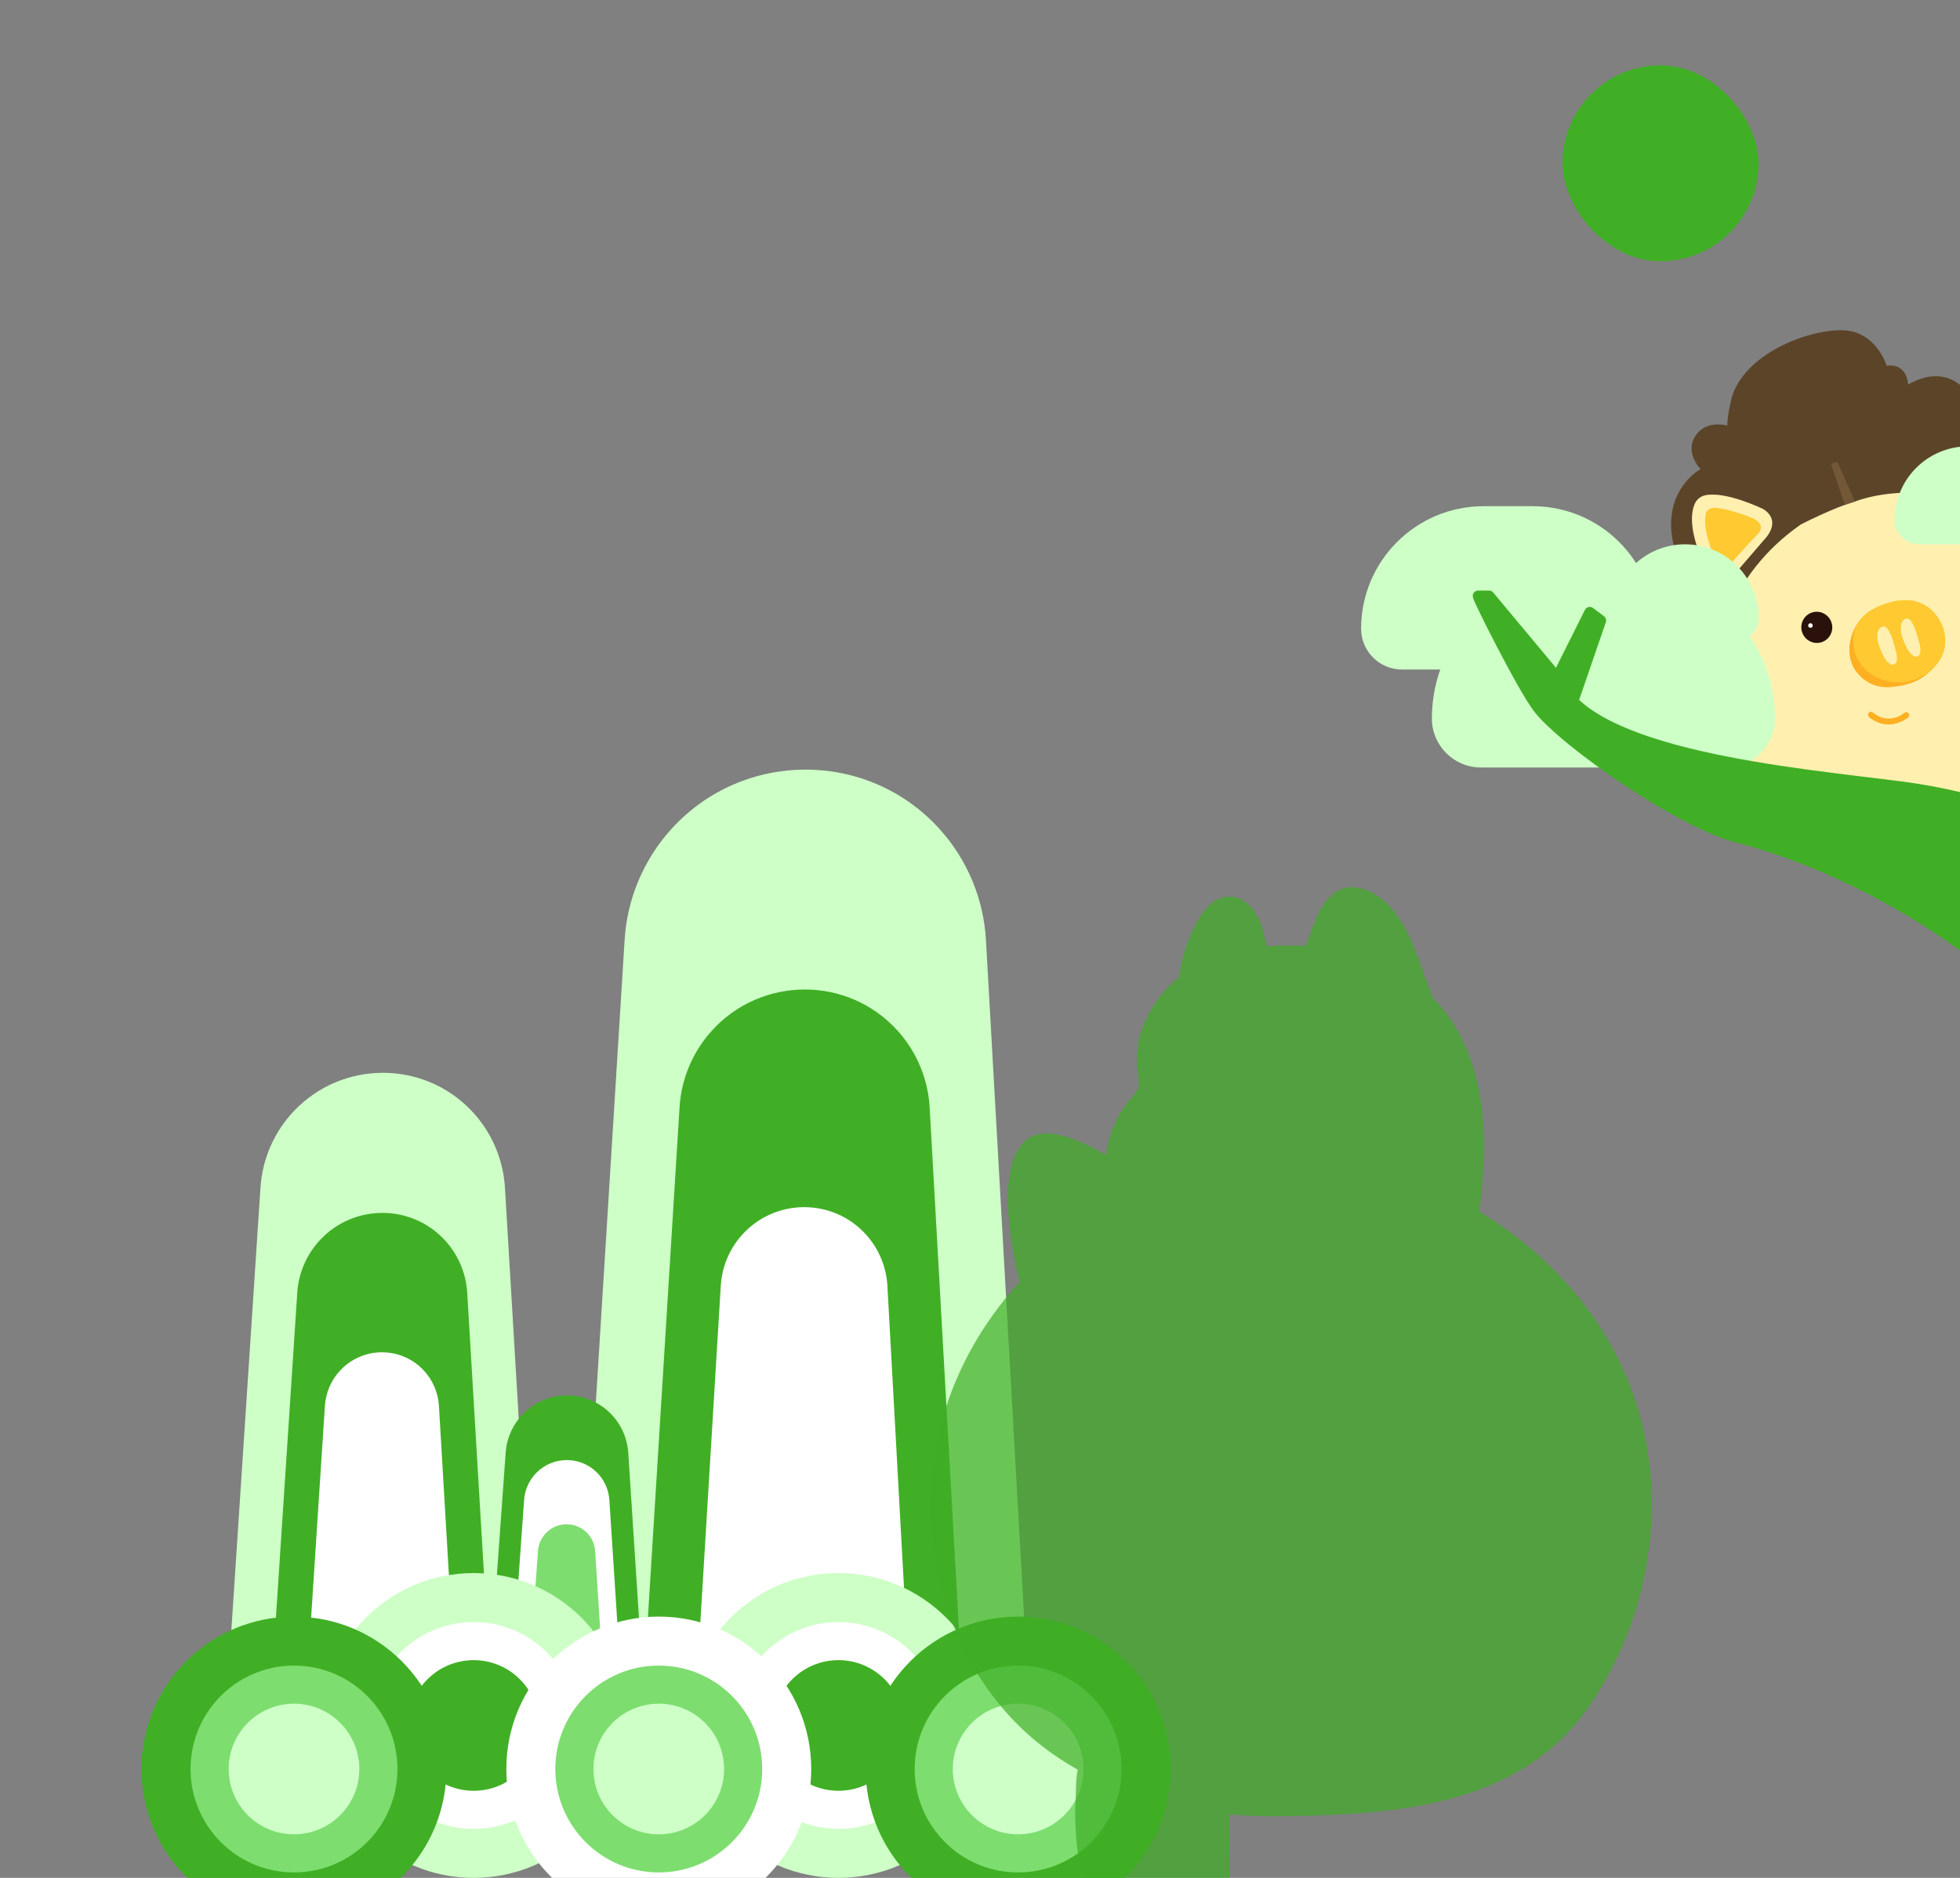 <svg width="360" height="345" viewBox="0 0 360 345" fill="none" xmlns="http://www.w3.org/2000/svg">
<rect x="0" y="0" width="360" height="345" fill="#808080" stroke="none"/>
<g clip-path="url(#clip0_370_81875)">
<rect x="287" y="12" width="36" height="36" rx="18" fill="#40AF25"/>
<path d="M345.93 85.075C343.124 85.278 340.343 85.808 337.653 86.689C323.818 91.215 313.397 104.72 312.763 119.073C312.261 130.393 320.502 141.888 328.502 146.888C341.002 152.888 350.002 151.388 359.889 149.044C367.808 146.446 375.316 141.811 379.89 134.899C387.246 123.786 385.404 108.146 376.972 97.945C369.595 89.023 357.565 84.234 345.93 85.075Z" fill="#FFF0B0"/>
<path d="M354.025 120.665C354.034 120.911 355.553 122.321 355.219 122.655C353.473 124.402 351.711 125.887 347.034 126.241C344.174 126.456 341.995 124.86 340.858 123.29C339.399 121.28 338.905 117.471 341.68 113.806C345.598 115.603 348.417 119.819 352.335 121.617C353.103 121.969 353.997 119.974 354.029 120.658L354.025 120.665Z" fill="#FFAF22"/>
<path d="M350.167 110.244C350.461 110.248 350.75 110.271 351.045 110.31C355.717 110.919 358.695 116.377 356.637 120.65C355.452 123.103 352.936 124.764 350.263 125.223C347.258 125.736 343.933 124.721 341.991 122.337C340.049 119.953 339.791 116.214 341.682 113.811C342.704 112.513 344.213 111.687 345.754 111.104C347.163 110.573 348.669 110.21 350.167 110.244Z" fill="#FFC931"/>
<path d="M349.154 115.95C349.121 115.666 349.11 115.38 349.136 115.088C349.167 114.707 349.265 114.32 349.505 114.03C349.745 113.74 350.154 113.56 350.511 113.682C350.848 113.793 351.064 114.124 351.24 114.441C351.747 115.374 352.036 116.34 352.309 117.359C352.536 118.196 352.848 119.011 352.684 119.894C352.646 120.104 352.573 120.326 352.414 120.467C352.225 120.635 351.943 120.668 351.697 120.601C351.45 120.535 351.241 120.374 351.058 120.193C350.528 119.679 350.193 119 349.895 118.326C349.556 117.567 349.249 116.768 349.149 115.952L349.154 115.95Z" fill="#FFF0B0"/>
<path d="M344.849 117.416C344.816 117.132 344.805 116.846 344.831 116.553C344.862 116.172 344.96 115.786 345.2 115.496C345.44 115.206 345.849 115.026 346.206 115.147C346.543 115.259 346.759 115.59 346.935 115.906C347.443 116.839 347.732 117.806 348.004 118.825C348.231 119.662 348.543 120.476 348.379 121.36C348.342 121.57 348.268 121.792 348.109 121.933C347.92 122.101 347.638 122.133 347.392 122.067C347.145 122 346.936 121.84 346.753 121.659C346.223 121.145 345.888 120.466 345.59 119.792C345.251 119.033 344.944 118.234 344.844 117.417L344.849 117.416Z" fill="#FFF0B0"/>
<path d="M347.929 132.992C349.44 132.679 350.469 131.829 350.488 131.814C350.72 131.621 350.748 131.273 350.55 131.04C350.358 130.811 350.013 130.776 349.787 130.974C349.664 131.078 346.92 133.317 343.99 130.895C343.756 130.703 343.413 130.735 343.223 130.97C343.033 131.205 343.066 131.551 343.3 131.743C344.985 133.135 346.637 133.264 347.93 132.997L347.929 132.992Z" fill="#FFAF22"/>
<path d="M334.621 117.969C333.135 118.475 331.517 117.67 331.007 116.172C330.497 114.673 331.288 113.049 332.773 112.543C334.259 112.037 335.877 112.842 336.387 114.34C336.897 115.838 336.106 117.463 334.621 117.969Z" fill="#2B110C"/>
<path d="M332.67 115.321C332.451 115.396 332.213 115.277 332.138 115.057C332.063 114.836 332.179 114.597 332.398 114.523C332.616 114.448 332.855 114.567 332.93 114.787C333.005 115.008 332.888 115.247 332.67 115.321Z" fill="white"/>
<path d="M340.71 92.144C340.71 92.144 350.697 88.066 361.457 92.883C361.457 92.883 372.465 96.221 377.341 101.507C378.095 102.322 379.366 102.144 379.759 101.124C379.77 101.091 379.782 101.058 379.796 101.03C381.242 97.186 378.85 92.692 374.906 91.962C374.882 91.959 374.851 91.952 374.827 91.949C374.827 91.949 376.377 85.765 370.362 84.988C370.362 84.988 371.477 75.184 362.96 74.645C362.96 74.645 359.379 65.612 350.467 70.638C350.467 70.638 350.342 66.646 346.533 67.207C346.533 67.207 344.774 61.282 339.113 60.721C333.442 60.162 320.873 64.361 318.131 72.809C318.131 72.809 317.202 76.488 317.264 78.186C317.264 78.186 313.626 77.11 311.602 79.796C309.188 83.003 312.353 86.18 312.353 86.18C312.353 86.18 304.238 90.53 307.875 101.836C307.875 101.836 300.437 107.634 307.702 116.75C307.702 116.75 307.121 123.489 313.01 124.905C313.809 125.096 314.564 124.498 314.63 123.647C314.989 119.207 317.214 105.8 330.762 96.353C330.762 96.353 336.86 93.211 340.711 92.149L340.71 92.144Z" fill="#5B4428"/>
<path d="M340.71 92.144L337.576 85.031C337.523 84.91 337.392 84.844 337.274 84.885L336.508 85.146C336.389 85.186 336.327 85.323 336.371 85.453L338.855 92.746L340.715 92.142L340.71 92.144Z" fill="#725836"/>
<path d="M311.331 92.451C311.692 91.691 312.401 91.16 313.22 90.986C316.991 90.194 323.728 93.463 323.728 93.463C323.728 93.463 327.205 95.11 324.472 98.646L319.031 104.968C319.031 104.968 316.092 109.534 314.131 106.069C309.94 98.007 310.545 94.102 311.331 92.451Z" fill="#FFF0B0"/>
<path d="M314.141 93.422C314.549 93.271 315.039 93.278 315.482 93.33C316.678 93.472 317.826 93.811 318.971 94.156C320.02 94.471 321.073 94.784 322.04 95.265C322.724 95.605 323.427 96.135 323.434 96.88C323.436 97.51 322.937 98.051 322.47 98.516C320.872 100.109 319.353 102.021 317.76 103.611C317.168 104.2 316.412 104.962 315.822 104.039C314.674 102.236 313.84 99.886 313.42 97.795C313.226 96.836 313.102 95.848 313.222 94.869C313.27 94.454 313.374 94.019 313.685 93.716C313.818 93.584 313.975 93.49 314.148 93.425L314.141 93.422Z" fill="#FFC931"/>
<path d="M250 115.5C250 103.074 260.074 93 272.5 93H281.5C293.926 93 304 103.074 304 115.5C304 119.642 300.642 123 296.5 123H257.5C253.358 123 250 119.642 250 115.5Z" fill="#CEFFC7"/>
<path d="M296 113.5C296 106.044 302.044 100 309.5 100C316.956 100 323 106.044 323 113.5C323 115.985 320.985 118 318.5 118H300.5C298.015 118 296 115.985 296 113.5Z" fill="#CEFFC7"/>
<path d="M348 95.5C348 88.044 354.044 82 361.5 82C368.956 82 375 88.044 375 95.5C375 97.985 372.985 100 370.5 100H352.5C350.015 100 348 97.985 348 95.5Z" fill="#CEFFC7"/>
<path d="M263 132C263 117.088 275.088 105 290 105H299C313.912 105 326 117.088 326 132C326 136.971 321.971 141 317 141H272C267.029 141 263 136.971 263 132Z" fill="#CEFFC7"/>
<path d="M380.499 200.533C380.499 183.533 346.499 161.033 319.999 154.033C309.166 151.688 287.001 136 282.5 130C279.485 125.98 271.5 109.999 271.5 109.499L273.5 109.499L286 124.499L292 112.5L294 114L288.89 128.866C299.485 139.498 331.665 142.311 348.999 144.533C364.599 146.533 376.499 151.699 380.499 154.033V200.533Z" fill="#40AF25"/>
<path d="M286 124.499C291.21 138.786 329.499 142.033 348.999 144.533C364.599 146.533 376.499 151.699 380.499 154.033V200.533C380.499 183.533 346.499 161.033 319.999 154.033C309.166 151.688 287.001 136 282.5 130C279.485 125.98 271.5 109.999 271.5 109.499L273.5 109.499L286 124.499ZM286 124.499L292 112.5L294 114L288.5 130" stroke="#40AF25" stroke-width="2" stroke-linecap="round" stroke-linejoin="round"/>
<path d="M114.731 172.619C115.198 165.111 118.208 157.968 123.246 152.383C136.432 137.763 159.412 137.716 172.598 152.336C177.669 157.959 180.666 165.145 181.093 172.705L189 313H106L114.731 172.619Z" fill="#CEFFC7"/>
<path d="M124.817 203.408C125.138 198.223 127.212 193.288 130.686 189.424C139.817 179.267 155.768 179.234 164.899 189.392C168.395 193.281 170.461 198.246 170.754 203.468L176.231 300.96H118.769L124.817 203.408Z" fill="#40AF25"/>
<path d="M132.39 236.198C132.596 232.792 133.939 229.545 136.193 226.983C142.29 220.058 153.1 220.036 159.197 226.962C161.466 229.54 162.803 232.807 162.992 236.237L166.654 302.813H128.346L132.39 236.198Z" fill="white"/>
<path d="M47.845 218.149C48.192 212.88 50.389 207.89 54.034 204.07C62.885 194.792 77.723 194.761 86.575 204.039C90.243 207.884 92.43 212.905 92.746 218.21L98.04 307H42L47.845 218.149Z" fill="#CEFFC7"/>
<path d="M54.603 237.47C54.844 233.81 56.369 230.342 58.9 227.687C65.054 221.229 75.38 221.207 81.534 227.665C84.082 230.338 85.6 233.827 85.819 237.512L89.5 299.321H50.539L54.603 237.47Z" fill="#40AF25"/>
<path d="M59.677 258.269C59.836 255.829 60.845 253.516 62.523 251.737C66.659 247.352 73.647 247.337 77.783 251.723C79.472 253.513 80.477 255.84 80.621 258.297L83.096 300.281H56.944L59.677 258.269Z" fill="white"/>
<path d="M92.878 266.868C93.078 264.081 94.31 261.461 96.324 259.525C100.686 255.33 107.597 255.315 111.959 259.509C113.986 261.458 115.211 264.095 115.394 266.901L118 307H90L92.878 266.868Z" fill="#40AF25"/>
<path d="M96.269 275.543C96.407 273.607 97.262 271.786 98.661 270.44C101.694 267.52 106.504 267.51 109.537 270.429C110.944 271.784 111.795 273.616 111.921 275.566L113.734 303.48H94.267L96.269 275.543Z" fill="white"/>
<path d="M98.812 284.939C98.903 283.648 99.47 282.433 100.398 281.53C102.438 279.547 105.693 279.539 107.733 281.523C108.667 282.431 109.23 283.654 109.314 284.954L110.533 303.92H97.466L98.812 284.939Z" fill="#7DDD6F"/>
<circle cx="87" cy="317" r="28" fill="#CEFFC7"/>
<circle cx="87" cy="317" r="19" fill="white"/>
<circle cx="87" cy="317" r="12" fill="#40AF25"/>
<circle cx="154" cy="317" r="28" fill="#CEFFC7"/>
<circle cx="154" cy="317" r="19" fill="white"/>
<circle cx="154" cy="317" r="12" fill="#40AF25"/>
<circle cx="54" cy="325" r="28" fill="#40AF25"/>
<circle cx="54" cy="325" r="19" fill="#7DDD6F"/>
<circle cx="54" cy="325" r="12" fill="#CEFFC7"/>
<circle cx="187" cy="325" r="28" fill="#40AF25"/>
<circle cx="187" cy="325" r="19" fill="#7DDD6F"/>
<circle cx="187" cy="325" r="12" fill="#CEFFC7"/>
<circle cx="121" cy="325" r="28" fill="white"/>
<circle cx="121" cy="325" r="19" fill="#7DDD6F"/>
<circle cx="121" cy="325" r="12" fill="#CEFFC7"/>
<path fill-rule="evenodd" clip-rule="evenodd" d="M239.835 173.778L240.882 170.965L240.899 170.92C241.494 169.336 242.091 167.743 243.002 166.347C243.922 164.937 245.192 163.718 246.732 163.238C248.202 162.778 249.792 163.028 251.222 163.618C254.392 164.937 256.752 167.886 258.382 171.085C259.477 173.235 260.464 175.975 261.394 178.557L261.394 178.557C261.849 179.819 262.289 181.043 262.722 182.142C262.774 182.271 262.839 182.417 262.908 182.569C263.034 182.851 263.171 183.156 263.248 183.422C264.321 184.502 265.312 185.671 266.202 186.93C270.722 193.308 272.422 201.526 272.542 209.523C272.61 213.904 272.241 218.265 271.737 222.619C284.057 229.971 294.062 241.04 299.251 254.208C306.841 273.462 303.701 296.164 292.041 313.239C279.251 331.963 256.321 333.432 234.921 333.672C231.899 333.706 228.857 333.593 225.828 333.32L225.951 343.34C225.961 344.059 225.961 344.819 225.501 345.449C224.881 346.299 223.611 346.669 222.431 346.939C215.651 348.468 208.301 348.358 201.601 346.649C200.791 346.449 199.951 346.199 199.401 345.689C198.811 345.149 198.641 344.399 198.501 343.7C197.621 339.191 197.311 334.603 197.581 330.044C197.604 329.646 197.614 329.216 197.624 328.767V328.767C197.651 327.611 197.681 326.327 197.948 325.132C195.77 323.906 193.674 322.533 191.681 321.006C172.271 306.131 166.201 278.04 174.841 255.478C177.66 248.116 181.947 241.366 187.292 235.516C185.815 229.607 182.918 215.256 187.992 209.892C191.177 206.521 197.5 208.89 203.093 212.158C203.758 208.339 205.201 204.692 207.662 201.865C207.734 201.782 207.807 201.7 207.88 201.616C208.451 200.967 209.042 200.295 209.192 199.426C209.292 198.836 209.178 198.238 209.066 197.654C209.055 197.595 209.043 197.536 209.032 197.477C207.836 190.666 211.359 183.615 216.594 179.507C217.02 175.754 218.491 171.486 220.462 168.366C221.262 167.097 222.272 165.907 223.572 165.257C224.892 164.598 226.472 164.558 227.812 165.167C229.322 165.847 230.442 167.267 231.172 168.826C231.891 170.362 232.251 172.062 232.606 173.736L232.622 173.815L232.45 173.878C233.551 173.782 234.655 173.726 235.752 173.705C237.112 173.678 238.475 173.701 239.835 173.778ZM239.838 173.779C239.844 173.779 239.85 173.779 239.856 173.78C239.85 173.778 239.846 173.776 239.842 173.775L239.838 173.779Z" fill="#40AF25" fill-opacity="0.7"/>
</g>
<defs>
<clipPath id="clip0_370_81875">
<rect width="360" height="345" fill="white"/>
</clipPath>
</defs>
</svg>
